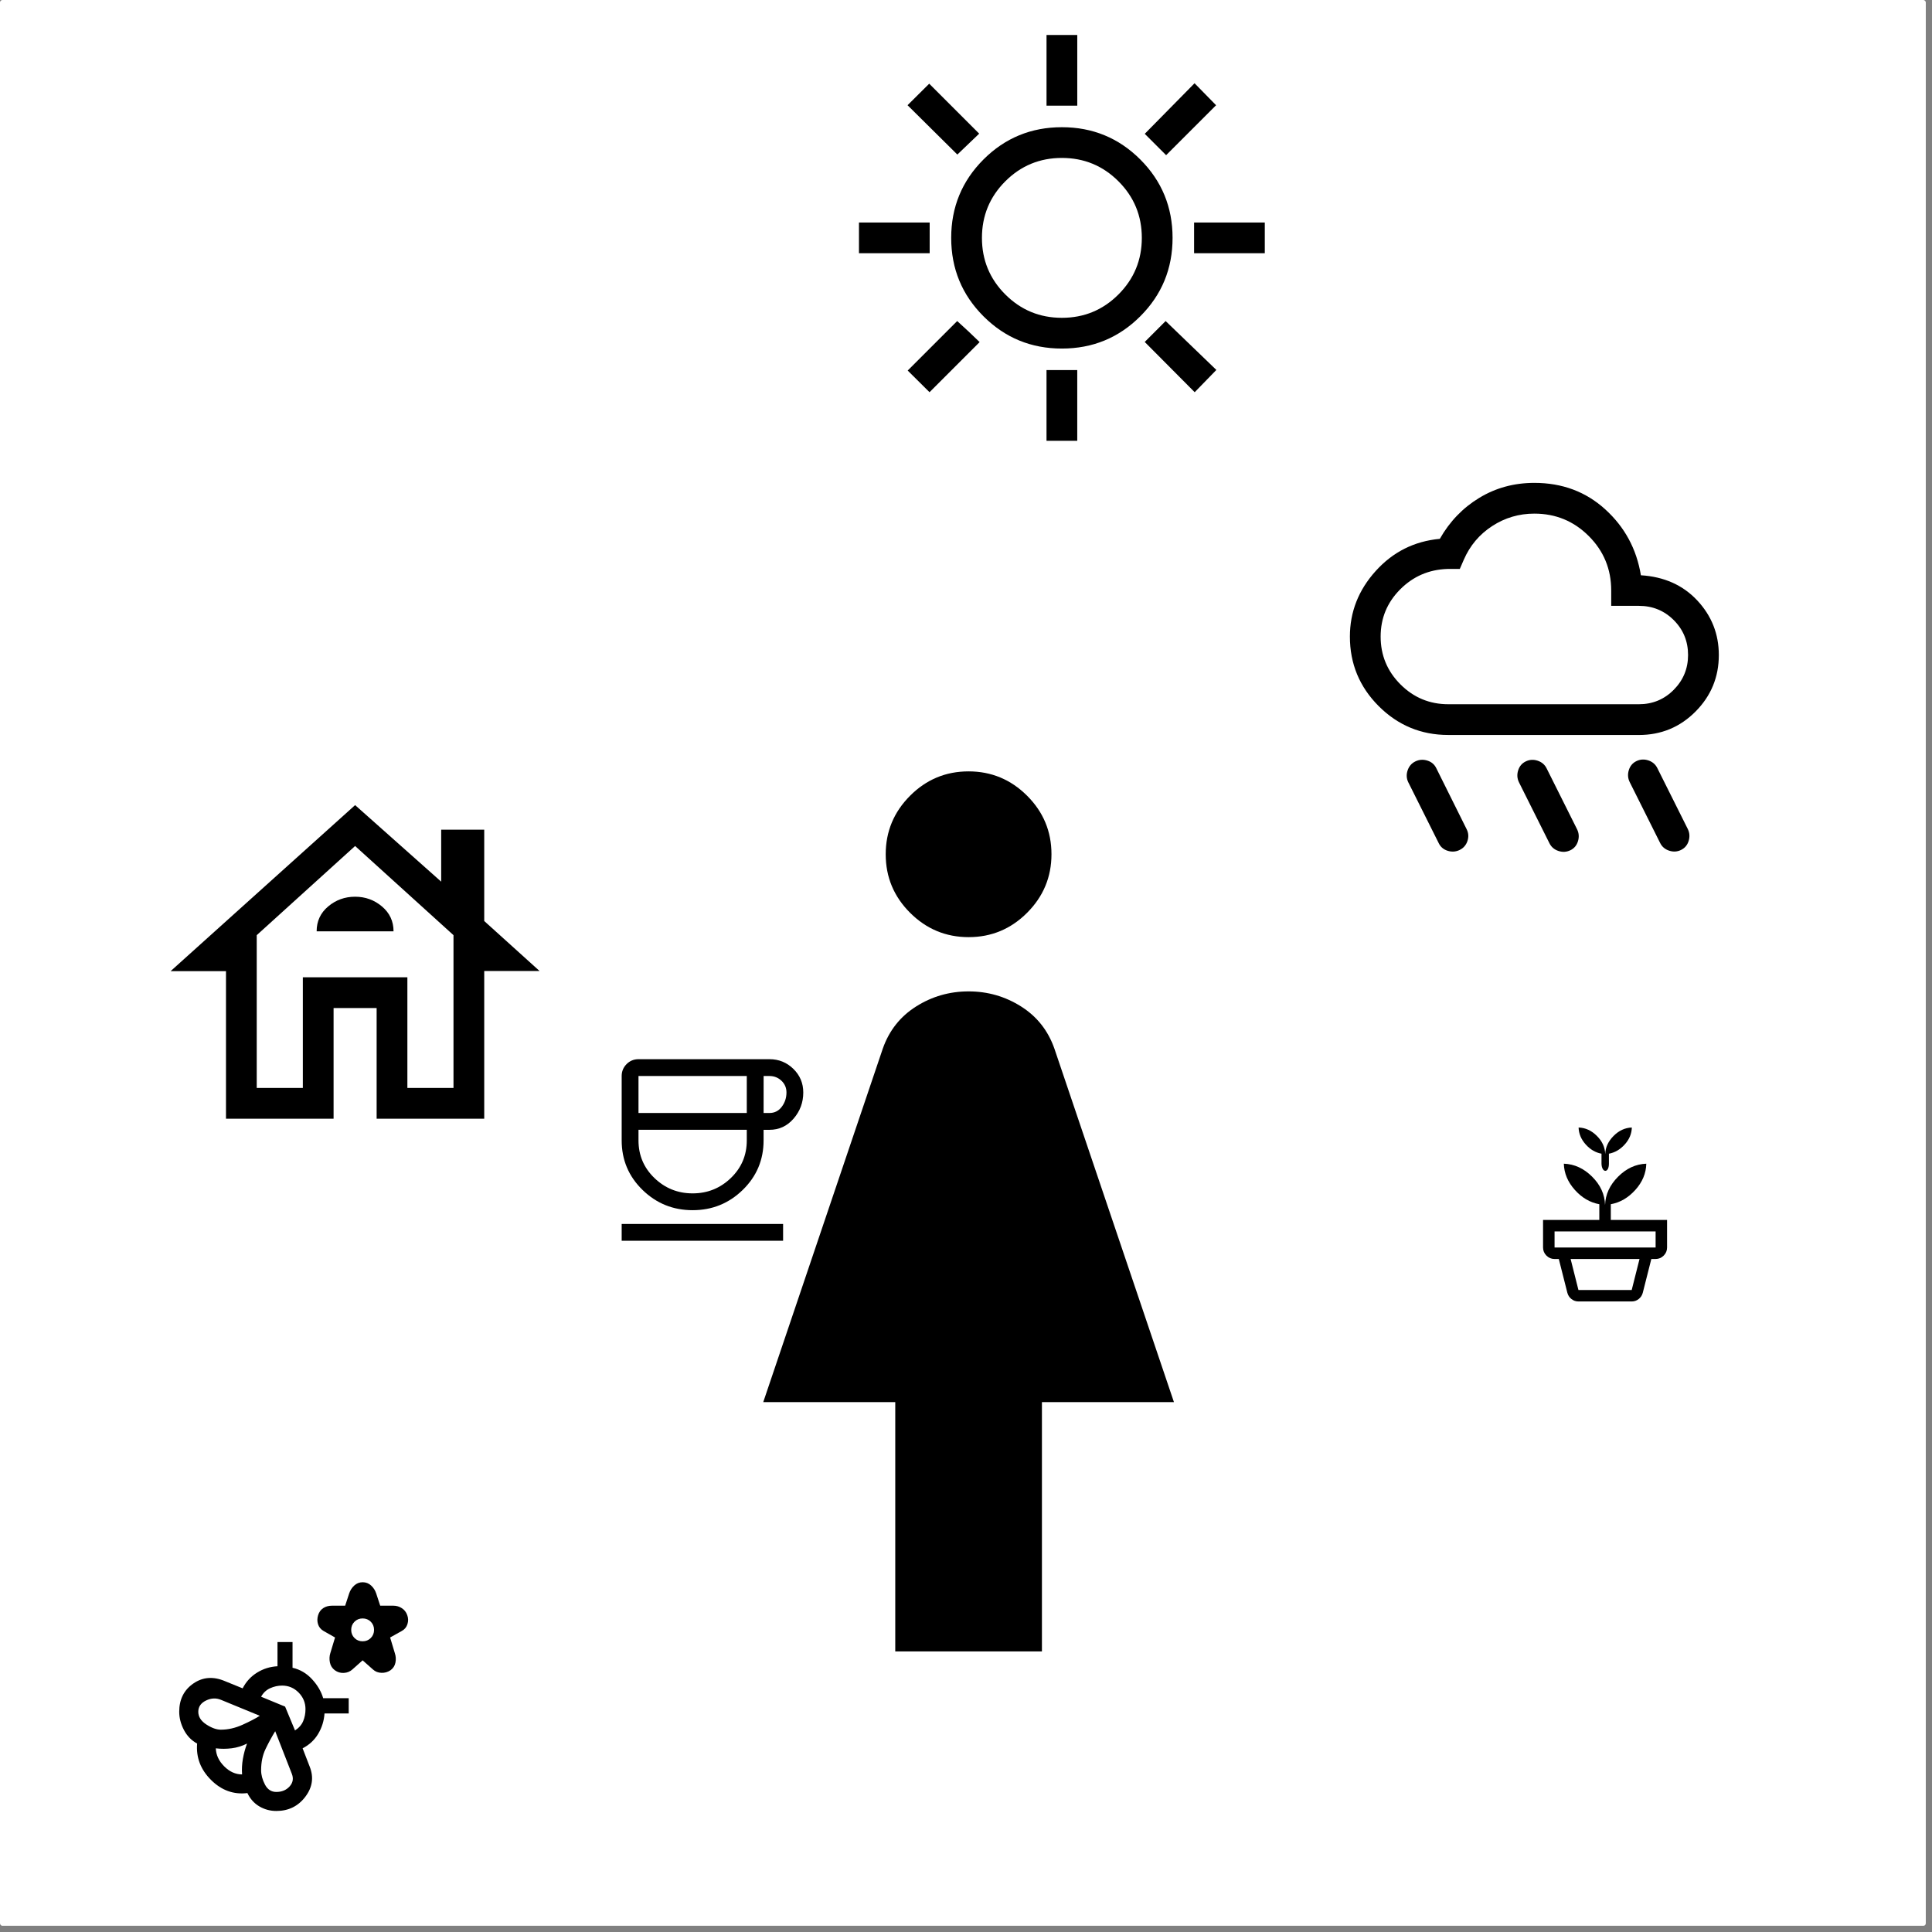 <?xml version="1.0" encoding="UTF-8" standalone="no"?>
<svg
   xmlns:dc="http://purl.org/dc/elements/1.1/"
   xmlns:cc="http://creativecommons.org/ns#"
   xmlns:rdf="http://www.w3.org/1999/02/22-rdf-syntax-ns#"
   xmlns:svg="http://www.w3.org/2000/svg"
   xmlns="http://www.w3.org/2000/svg"
   xmlns:sodipodi="http://sodipodi.sourceforge.net/DTD/sodipodi-0.dtd"
   xmlns:inkscape="http://www.inkscape.org/namespaces/inkscape"
   width="400"
   height="400"
   version="1.1"
   viewBox="0 0 105.83 105.83"
   id="svg22"
   sodipodi:docname="17.svg"
   inkscape:version="1.0.2 (e86c870879, 2021-01-15)">
  <rect x="0" y="0" width="105.83" height="105.83" fill="#808080" stroke="none"/>
  <defs
     id="defs26" />
  <sodipodi:namedview
     pagecolor="#ffffff"
     bordercolor="#666666"
     borderopacity="1"
     objecttolerance="10"
     gridtolerance="10"
     guidetolerance="10"
     inkscape:pageopacity="0"
     inkscape:pageshadow="2"
     inkscape:window-width="1920"
     inkscape:window-height="1176"
     id="namedview24"
     showgrid="false"
     inkscape:zoom="1.3746099"
     inkscape:cx="36.448462"
     inkscape:cy="251.8652"
     inkscape:window-x="0"
     inkscape:window-y="0"
     inkscape:window-maximized="1"
     inkscape:current-layer="svg22" />
  <rect
     width="105.49"
     height="105.49"
     ry=".133"
     fill="#fff"
     id="rect2" />
  <path
     d="m37.941 66.291q-1.607 0-2.747-1.112-1.14-1.112-1.14-2.71v-3.528q0-0.382 0.269-0.652t0.652-0.269h7.175q0.765 0 1.308 0.53 0.543 0.53 0.543 1.294 0 0.82-0.53 1.432-0.53 0.613-1.322 0.613h-0.322v0.58q0 1.598-1.14 2.71-1.14 1.112-2.747 1.112zm-2.966-5.324h5.932v-2.026h-5.932zm2.966 4.403q1.22 0 2.093-0.841 0.873-0.84 0.873-2.061v-0.58h-5.932v0.58q0 1.22 0.873 2.061 0.873 0.841 2.093 0.841zm3.887-4.403h0.322q0.419 0 0.675-0.343 0.256-0.343 0.256-0.781 0-0.382-0.274-0.642-0.274-0.26-0.656-0.26h-0.322zm-7.774 7v-0.921h8.842v0.921z"
     stroke-width=".014"
     id="path4" />
  <g
     stroke-width=".025"
     id="g12">
    <path
       d="m 86.019,46.575 q -0.312,0.151 -0.653,0.038 -0.341,-0.114 -0.493,-0.425 l -1.667,-3.334 q -0.152,-0.312 -0.046,-0.653 0.105,-0.341 0.417,-0.493 0.312,-0.151 0.653,-0.038 0.341,0.114 0.493,0.425 l 1.667,3.335 q 0.152,0.312 0.046,0.653 -0.105,0.341 -0.417,0.493 z m 6.063,-0.016 q -0.312,0.151 -0.653,0.038 -0.341,-0.114 -0.493,-0.425 l -1.667,-3.335 q -0.152,-0.312 -0.046,-0.653 0.105,-0.341 0.417,-0.493 0.312,-0.151 0.653,-0.038 0.341,0.114 0.493,0.425 l 1.667,3.334 q 0.152,0.312 0.046,0.653 -0.105,0.341 -0.417,0.493 z m -12.126,0 q -0.312,0.151 -0.653,0.046 -0.341,-0.105 -0.493,-0.417 l -1.667,-3.334 q -0.152,-0.312 -0.038,-0.653 0.114,-0.341 0.425,-0.493 0.312,-0.151 0.653,-0.046 0.341,0.105 0.493,0.417 l 1.667,3.351 q 0.152,0.312 0.038,0.644 -0.114,0.333 -0.425,0.484 z m -0.623,-6.299 q -2.231,0 -3.81,-1.579 -1.579,-1.579 -1.579,-3.81 0,-2.029 1.415,-3.595 1.415,-1.566 3.511,-1.76 0.808,-1.423 2.16,-2.244 1.352,-0.821 3.019,-0.821 2.29,0 3.886,1.453 1.596,1.452 1.949,3.608 1.911,0.118 3.09,1.381 1.179,1.263 1.179,2.989 0,1.81 -1.276,3.095 -1.276,1.284 -3.103,1.284 z m 0,-1.684 h 10.441 q 1.128,0 1.911,-0.792 0.783,-0.792 0.783,-1.903 0,-1.128 -0.783,-1.911 -0.783,-0.783 -1.911,-0.783 h -1.516 v -0.842 q 0,-1.752 -1.229,-2.981 -1.229,-1.229 -2.981,-1.229 -1.263,0 -2.311,0.682 -1.048,0.682 -1.554,1.844 l -0.219,0.505 h -0.682 q -1.524,0.051 -2.589,1.124 -1.065,1.074 -1.065,2.581 0,1.533 1.086,2.619 1.086,1.086 2.619,1.086 z"
       id="path6" />
    <path
       d="m57.326 5.789v-3.873h1.684v3.873zm6.551 2.711-1.17-1.17 2.728-2.77 1.179 1.204zm1.532 5.372v-1.684h3.873v1.684zm-8.084 10.273v-3.873h1.684v3.873zm-4.884-15.679-2.728-2.703 1.187-1.179 2.737 2.737zm13.001 13.018-2.737-2.753 1.145-1.145 2.779 2.678zm-18.39-7.612v-1.684h3.873v1.684zm3.865 7.612-1.196-1.187 2.711-2.711 0.615 0.564 0.615 0.589zm7.25-2.391q-2.526 0-4.295-1.768-1.768-1.768-1.768-4.294t1.768-4.295q1.768-1.768 4.295-1.768 2.526 0 4.295 1.768 1.768 1.768 1.768 4.295t-1.768 4.294q-1.768 1.768-4.295 1.768zm0-1.684q1.819 0 3.099-1.28 1.28-1.28 1.28-3.099t-1.28-3.099q-1.28-1.28-3.099-1.28t-3.099 1.28q-1.28 1.28-1.28 3.099t1.28 3.099q1.28 1.28 3.099 1.28z"
       id="path8" />
    <path
       d="m 12.379,61.28 v -8.084 H 9.347 l 10.105,-9.094 4.715,4.193 v -2.846 h 2.358 v 5.002 l 3.031,2.738 h -3.031 v 8.091 h -5.894 v -6.063 h -2.358 v 6.063 z m 1.684,-1.684 h 2.526 v -6.063 h 5.726 v 6.063 h 2.526 v -8.37 l -5.389,-4.884 -5.389,4.884 z m 2.526,-6.063 h 5.726 z m 0.758,-2.518 h 4.21 q 0,-0.825 -0.632,-1.36 -0.632,-0.535 -1.474,-0.535 -0.842,0 -1.474,0.532 -0.632,0.532 -0.632,1.363 z"
       id="path10" />
  </g>
  <path
     d="m 86.463,70.662 h 2.918 l 0.428,-1.698 h -3.774 z m 0,0.629 q -0.214,0 -0.382,-0.132 -0.168,-0.132 -0.225,-0.343 l -0.469,-1.852 h 5.069 l -0.469,1.852 q -0.056,0.21 -0.225,0.343 -0.168,0.132 -0.382,0.132 z m -1.308,-2.956 h 5.535 v -0.881 h -5.535 z m 2.767,-2.333 q 0.031,-0.862 0.711,-1.544 0.679,-0.682 1.547,-0.714 -0.019,0.792 -0.601,1.437 -0.582,0.645 -1.343,0.783 v 0.862 h 3.082 v 1.509 q 0,0.259 -0.185,0.444 -0.185,0.185 -0.444,0.185 h -5.535 q -0.259,0 -0.444,-0.185 -0.185,-0.185 -0.185,-0.444 v -1.509 h 3.082 v -0.862 q -0.761,-0.138 -1.34,-0.783 -0.579,-0.645 -0.604,-1.437 0.868,0.031 1.55,0.711 0.682,0.679 0.708,1.547 z"
     stroke-width="0.009"
     id="path14" />
  <path
     d="m 87.929,63.22 c 0.013,-0.371 0.166,-0.703 0.459,-0.997 0.292,-0.294 0.625,-0.447 0.999,-0.461 -0.008,0.341 -0.137,0.65 -0.388,0.928 -0.25,0.277 -0.539,0.446 -0.867,0.506 v 0.556 c -0.005,0.52 -0.385,0.503 -0.406,0 v -0.556 c -0.328,-0.06 -0.616,-0.228 -0.865,-0.506 -0.249,-0.277 -0.379,-0.587 -0.39,-0.928 0.374,0.013 0.707,0.166 1.001,0.459 0.294,0.292 0.446,0.625 0.457,0.999 z"
     stroke-width="0.006"
     id="path16" />
  <path
     d="m49.04 90.462v-13.659h-7.231l6.548-19.363q0.522-1.486 1.828-2.31 1.306-0.824 2.872-0.824 1.567 0 2.872 0.824 1.306 0.823 1.828 2.31l6.548 19.363h-7.231v13.659zm4.02-39.128q-1.871 0-3.207-1.333-1.336-1.333-1.336-3.204 0-1.871 1.333-3.207 1.333-1.336 3.204-1.336 1.871 0 3.207 1.333 1.336 1.333 1.336 3.204 0 1.871-1.333 3.207-1.333 1.336-3.204 1.336z"
     stroke-width=".06"
     id="path18" />
  <path
     d="m19.864 90.949-0.563 0.501q-0.188 0.172-0.464 0.188-0.276 0.016-0.495-0.146-0.219-0.162-0.271-0.428-0.052-0.266 0.021-0.501l0.261-0.866-0.626-0.355q-0.229-0.13-0.305-0.37-0.076-0.24 0.003-0.495 0.078-0.256 0.282-0.389 0.203-0.133 0.48-0.133h0.72l0.219-0.668q0.083-0.256 0.279-0.436 0.196-0.18 0.462-0.18 0.266 0 0.462 0.18 0.196 0.18 0.279 0.436l0.219 0.668h0.72q0.256 0 0.467 0.138 0.211 0.138 0.295 0.383 0.089 0.24 0.01 0.49-0.078 0.25-0.313 0.376l-0.636 0.355 0.261 0.866q0.083 0.245 0.031 0.509-0.052 0.263-0.271 0.42-0.224 0.151-0.498 0.141-0.274-0.01-0.462-0.183zm0-1.043q0.266 0 0.446-0.18 0.18-0.18 0.18-0.446 0-0.266-0.18-0.446-0.18-0.18-0.446-0.18-0.266 0-0.446 0.18t-0.18 0.446q0 0.266 0.18 0.446t0.446 0.18zm-2.9 6.864q0.349 0.876-0.24 1.653-0.589 0.777-1.586 0.777-0.506 0-0.931-0.25-0.425-0.25-0.655-0.73-1.132 0.136-1.99-0.717-0.858-0.853-0.764-1.995-0.469-0.256-0.725-0.748-0.256-0.493-0.256-0.994 0-1.017 0.78-1.552 0.78-0.535 1.745-0.117l0.949 0.386q0.282-0.548 0.793-0.863 0.511-0.316 1.116-0.347v-1.325h0.824v1.408q0.621 0.141 1.069 0.628 0.449 0.488 0.61 1.04h1.398v0.835h-1.325q-0.042 0.605-0.347 1.116-0.305 0.511-0.853 0.793zm-3.703 0.428q-0.031-0.422 0.044-0.853 0.076-0.43 0.227-0.837-0.402 0.203-0.837 0.258-0.435 0.055-0.874 3e-3 0.021 0.548 0.462 0.988 0.441 0.441 0.978 0.441zm-1.158-2.451q0.584 0 1.176-0.266 0.592-0.266 0.952-0.495l-2.107-0.866q-0.412-0.177-0.837 0.029t-0.425 0.618q0 0.407 0.438 0.694 0.438 0.287 0.803 0.287zm3.035 3.411q0.454 0 0.728-0.305 0.274-0.305 0.117-0.696l-0.908-2.326q-0.287 0.469-0.529 0.975-0.243 0.506-0.243 1.163 0 0.381 0.211 0.785 0.211 0.404 0.623 0.404zm1.022-3.369q0.323-0.209 0.449-0.514 0.125-0.305 0.125-0.649 0-0.532-0.376-0.913-0.376-0.381-0.902-0.381-0.344 0-0.662 0.146-0.318 0.146-0.49 0.464l1.314 0.542z"
     stroke-width=".016"
     id="path20" />
</svg>
